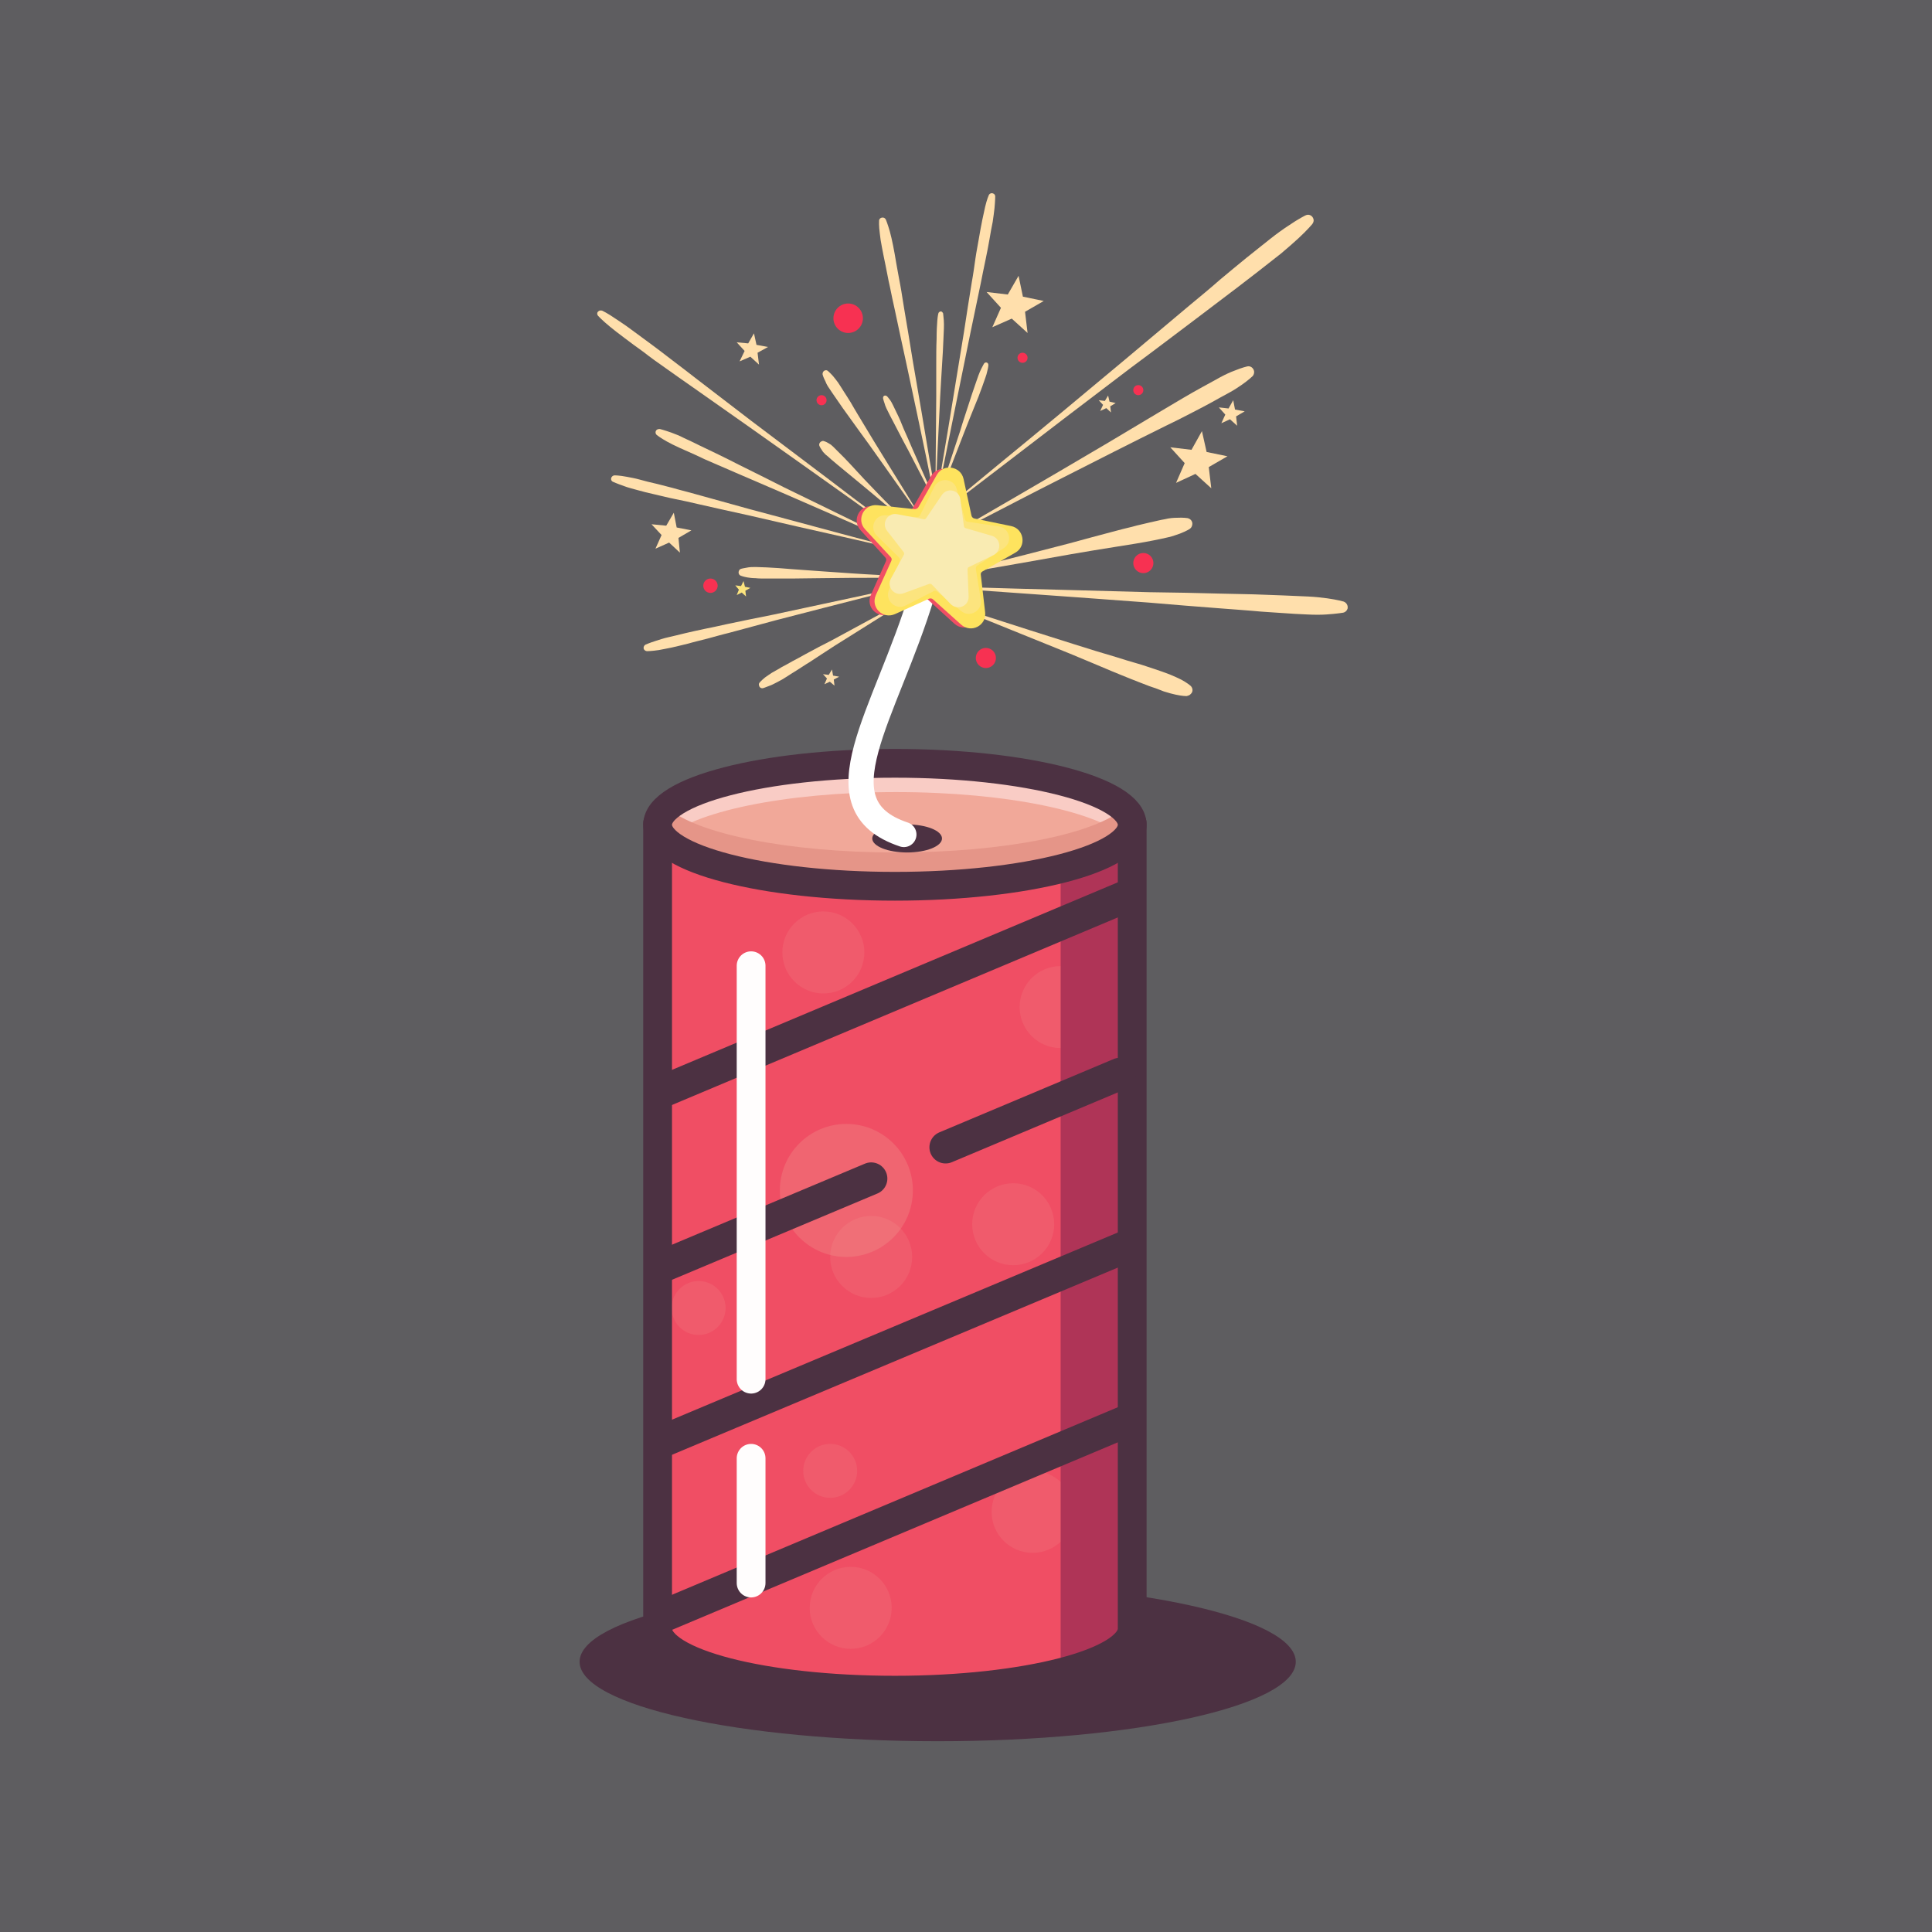 <svg width="100" height="100" viewBox="0 0 100 100" fill="none" xmlns="http://www.w3.org/2000/svg">
<rect x="0" y="0" width="100" height="100" fill="#333333" stroke="none"/>
<g clip-path="url(#clip0_237_4371)">
<path d="M100 0H0V100H100V0Z" fill="#5E5D60"/>
<path d="M48.534 90.126C58.771 90.126 67.069 88.284 67.069 86.013C67.069 83.742 58.771 81.9 48.534 81.9C38.298 81.9 30 83.742 30 86.013C30 88.284 38.298 90.126 48.534 90.126Z" fill="#4C3142"/>
<path d="M34.094 42.617V84.3C34.094 86.068 39.584 87.483 46.376 87.483C53.168 87.483 58.658 86.05 58.658 84.3V42.617H34.094Z" fill="#F04E64"/>
<path d="M34.094 42.617V84.3C34.094 86.068 39.584 87.483 46.376 87.483C53.168 87.483 58.658 86.05 58.658 84.3V42.617H34.094Z" fill="#F04E64"/>
<path opacity="0.26" d="M43.808 65.059C45.709 65.059 47.25 63.518 47.25 61.617C47.25 59.715 45.709 58.174 43.808 58.174C41.906 58.174 40.365 59.715 40.365 61.617C40.365 63.518 41.906 65.059 43.808 65.059Z" fill="#F1A899"/>
<path opacity="0.15" d="M45.092 67.181C46.263 67.181 47.213 66.231 47.213 65.06C47.213 63.888 46.263 62.938 45.092 62.938C43.92 62.938 42.97 63.888 42.97 65.06C42.97 66.231 43.92 67.181 45.092 67.181Z" fill="#F1A899"/>
<path opacity="0.15" d="M52.442 65.487C53.614 65.487 54.564 64.538 54.564 63.366C54.564 62.194 53.614 61.245 52.442 61.245C51.271 61.245 50.321 62.194 50.321 63.366C50.321 64.538 51.271 65.487 52.442 65.487Z" fill="#F1A899"/>
<path opacity="0.15" d="M53.447 80.374C54.619 80.374 55.569 79.425 55.569 78.253C55.569 77.081 54.619 76.132 53.447 76.132C52.276 76.132 51.326 77.081 51.326 78.253C51.326 79.425 52.276 80.374 53.447 80.374Z" fill="#F1A899"/>
<path opacity="0.15" d="M44.031 85.343C45.203 85.343 46.153 84.394 46.153 83.222C46.153 82.05 45.203 81.101 44.031 81.101C42.859 81.101 41.91 82.05 41.91 83.222C41.91 84.394 42.859 85.343 44.031 85.343Z" fill="#F1A899"/>
<path opacity="0.15" d="M42.617 51.419C43.788 51.419 44.738 50.469 44.738 49.298C44.738 48.126 43.788 47.176 42.617 47.176C41.445 47.176 40.495 48.126 40.495 49.298C40.495 50.469 41.445 51.419 42.617 51.419Z" fill="#F1A899"/>
<path opacity="0.15" d="M54.899 54.248C56.07 54.248 57.02 53.298 57.02 52.126C57.02 50.954 56.07 50.005 54.899 50.005C53.727 50.005 52.777 50.954 52.777 52.126C52.777 53.298 53.727 54.248 54.899 54.248Z" fill="#F1A899"/>
<path opacity="0.15" d="M42.97 77.527C43.741 77.527 44.366 76.902 44.366 76.132C44.366 75.361 43.741 74.736 42.97 74.736C42.2 74.736 41.575 75.361 41.575 76.132C41.575 76.902 42.2 77.527 42.97 77.527Z" fill="#F1A899"/>
<path opacity="0.15" d="M36.16 69.097C36.93 69.097 37.555 68.473 37.555 67.702C37.555 66.931 36.93 66.306 36.16 66.306C35.389 66.306 34.764 66.931 34.764 67.702C34.764 68.473 35.389 69.097 36.16 69.097Z" fill="#F1A899"/>
<path d="M54.899 42.617V86.589C57.206 86.013 58.658 85.194 58.658 84.3V42.617H54.899Z" fill="#AF3457"/>
<path d="M34.038 42.617V84.3C34.038 86.068 39.528 87.483 46.32 87.483C53.112 87.483 58.602 86.05 58.602 84.3V42.617H34.038Z" stroke="#4C3142" stroke-width="1.489" stroke-miterlimit="10" stroke-linecap="round" stroke-linejoin="round"/>
<path d="M46.376 45.873C53.159 45.873 58.658 44.449 58.658 42.691C58.658 40.934 53.159 39.509 46.376 39.509C39.593 39.509 34.094 40.934 34.094 42.691C34.094 44.449 39.593 45.873 46.376 45.873Z" fill="#F1A899"/>
<path d="M46.376 40.998C52.163 40.998 57.02 42.04 58.323 43.436C58.546 43.194 58.658 42.952 58.658 42.691C58.658 40.924 53.168 39.509 46.376 39.509C39.584 39.509 34.094 40.942 34.094 42.691C34.094 42.952 34.206 43.194 34.429 43.436C35.731 42.04 40.588 40.998 46.376 40.998Z" fill="#F9CCC5"/>
<path d="M58.192 41.817C56.722 43.157 51.996 44.124 46.376 44.124C40.756 44.124 36.029 43.138 34.559 41.817C34.261 42.096 34.094 42.394 34.094 42.691C34.094 44.459 39.584 45.874 46.376 45.874C53.168 45.874 58.658 44.441 58.658 42.691C58.658 42.394 58.49 42.096 58.192 41.817Z" fill="#E59588"/>
<path d="M46.953 44.124C47.95 44.124 48.758 43.799 48.758 43.399C48.758 42.998 47.95 42.673 46.953 42.673C45.956 42.673 45.148 42.998 45.148 43.399C45.148 43.799 45.956 44.124 46.953 44.124Z" fill="#4C3142"/>
<path d="M46.32 45.873C53.103 45.873 58.602 44.449 58.602 42.691C58.602 40.934 53.103 39.509 46.32 39.509C39.537 39.509 34.038 40.934 34.038 42.691C34.038 44.449 39.537 45.873 46.32 45.873Z" stroke="#4C3142" stroke-width="1.489" stroke-miterlimit="10" stroke-linecap="round" stroke-linejoin="round"/>
<path d="M34.094 56.574L58.602 46.264" stroke="#4C3142" stroke-width="1.675" stroke-miterlimit="10" stroke-linejoin="round"/>
<path d="M48.944 59.383L57.969 55.587" stroke="#4C3142" stroke-width="1.675" stroke-miterlimit="10" stroke-linecap="round" stroke-linejoin="round"/>
<path d="M34.373 65.506L45.092 61.003" stroke="#4C3142" stroke-width="1.675" stroke-miterlimit="10" stroke-linecap="round" stroke-linejoin="round"/>
<path d="M34.094 74.68L58.602 64.389" stroke="#4C3142" stroke-width="1.675" stroke-miterlimit="10" stroke-linejoin="round"/>
<path d="M34.094 83.743L58.602 73.433" stroke="#4C3142" stroke-width="1.675" stroke-miterlimit="10" stroke-linejoin="round"/>
<path d="M38.877 75.481V81.938" stroke="#FFFDFD" stroke-width="1.489" stroke-miterlimit="10" stroke-linecap="round" stroke-linejoin="round"/>
<path d="M38.877 49.986V71.386" stroke="#FFFDFD" stroke-width="1.489" stroke-miterlimit="10" stroke-linecap="round" stroke-linejoin="round"/>
<path d="M49.428 31.377C49.428 31.377 50.191 31.619 51.344 31.991C52.48 32.364 54.024 32.847 55.55 33.331C56.313 33.573 57.094 33.815 57.802 34.02C58.155 34.132 58.509 34.243 58.844 34.336C59.179 34.429 59.476 34.541 59.774 34.634C60.053 34.727 60.314 34.82 60.556 34.913C60.779 35.006 60.984 35.099 61.133 35.174C61.449 35.341 61.616 35.49 61.616 35.49C61.747 35.602 61.765 35.806 61.635 35.918C61.579 35.992 61.486 36.011 61.412 36.03C61.412 36.03 61.188 36.03 60.853 35.955C60.686 35.918 60.463 35.862 60.239 35.788C60.016 35.695 59.755 35.602 59.476 35.509C59.197 35.397 58.881 35.285 58.565 35.155C58.248 35.025 57.913 34.895 57.56 34.746C56.871 34.448 56.127 34.15 55.383 33.834C53.894 33.238 52.405 32.624 51.288 32.178C50.172 31.731 49.428 31.433 49.428 31.433C49.409 31.433 49.39 31.396 49.409 31.377C49.39 31.377 49.409 31.377 49.428 31.377Z" fill="#FFDFAC"/>
<path d="M49.428 30.373C49.428 30.373 50.693 30.41 52.572 30.466C54.452 30.521 56.964 30.577 59.495 30.652C60.76 30.67 62.007 30.689 63.198 30.726C63.794 30.745 64.352 30.745 64.892 30.763C65.431 30.782 65.934 30.801 66.418 30.819C66.883 30.838 67.329 30.856 67.701 30.875C68.092 30.894 68.409 30.931 68.688 30.968C69.228 31.043 69.544 31.136 69.544 31.136C69.693 31.191 69.786 31.34 69.749 31.508C69.711 31.619 69.618 31.694 69.525 31.712C69.525 31.712 69.209 31.768 68.651 31.805C68.371 31.824 68.037 31.824 67.664 31.805C67.273 31.787 66.846 31.768 66.38 31.731C65.915 31.694 65.394 31.675 64.854 31.619C64.315 31.582 63.738 31.526 63.161 31.489C61.989 31.396 60.723 31.303 59.476 31.191C56.964 31.005 54.452 30.819 52.572 30.689C50.693 30.559 49.428 30.466 49.428 30.466C49.409 30.466 49.39 30.447 49.39 30.428C49.372 30.391 49.39 30.373 49.428 30.373Z" fill="#FFDFAC"/>
<path d="M49.335 29.647C49.335 29.647 50.097 29.461 51.214 29.182C52.349 28.902 53.856 28.512 55.364 28.121C56.108 27.916 56.871 27.712 57.578 27.525C57.932 27.432 58.267 27.339 58.602 27.265C58.918 27.172 59.234 27.116 59.514 27.042C59.793 26.986 60.053 26.911 60.295 26.874C60.519 26.818 60.742 26.8 60.909 26.8C61.244 26.781 61.468 26.818 61.468 26.818C61.635 26.855 61.747 27.004 61.709 27.172C61.691 27.265 61.654 27.321 61.579 27.377C61.579 27.377 61.412 27.488 61.077 27.618C60.909 27.674 60.723 27.749 60.481 27.805C60.258 27.86 59.979 27.916 59.7 27.972C59.421 28.028 59.104 28.084 58.769 28.14C58.434 28.195 58.099 28.251 57.727 28.307C57.001 28.419 56.239 28.549 55.475 28.679C53.95 28.958 52.405 29.219 51.251 29.424C50.097 29.628 49.335 29.777 49.335 29.777C49.316 29.777 49.297 29.758 49.279 29.74C49.297 29.665 49.316 29.647 49.335 29.647Z" fill="#FFDFAC"/>
<path d="M50.321 27.023C50.321 27.023 51.214 26.502 52.535 25.739C53.856 24.976 55.624 23.934 57.392 22.892C58.267 22.371 59.141 21.85 59.979 21.347C60.388 21.105 60.798 20.863 61.17 20.64C61.542 20.417 61.914 20.212 62.249 20.026C62.584 19.84 62.9 19.673 63.161 19.524C63.44 19.375 63.682 19.263 63.887 19.189C64.296 19.021 64.557 18.965 64.557 18.965C64.724 18.928 64.873 19.04 64.91 19.207C64.929 19.3 64.891 19.412 64.836 19.468C64.836 19.468 64.65 19.654 64.277 19.915C64.091 20.045 63.868 20.194 63.589 20.343C63.31 20.491 63.012 20.659 62.677 20.845C62.342 21.031 61.97 21.217 61.579 21.422C61.188 21.627 60.779 21.831 60.351 22.036C59.495 22.464 58.583 22.91 57.671 23.376C55.848 24.306 54.024 25.218 52.666 25.925C51.307 26.632 50.395 27.098 50.395 27.098C50.377 27.116 50.339 27.098 50.339 27.079C50.284 27.06 50.302 27.023 50.321 27.023Z" fill="#FFDFAC"/>
<path d="M49.018 26.241C49.018 26.241 50.172 25.292 51.903 23.859C53.633 22.445 55.941 20.528 58.23 18.612C59.383 17.644 60.518 16.695 61.598 15.783C62.137 15.336 62.658 14.909 63.142 14.48C63.626 14.071 64.11 13.68 64.538 13.327C64.985 12.973 65.375 12.657 65.729 12.378C66.082 12.099 66.418 11.857 66.678 11.689C67.218 11.317 67.571 11.149 67.571 11.149C67.72 11.075 67.888 11.131 67.962 11.28C68.018 11.391 67.999 11.503 67.925 11.596C67.925 11.596 67.683 11.894 67.199 12.341C66.957 12.564 66.659 12.824 66.306 13.122C65.952 13.401 65.543 13.717 65.096 14.071C64.65 14.406 64.166 14.797 63.663 15.169C63.142 15.56 62.603 15.969 62.044 16.397C60.928 17.235 59.737 18.146 58.527 19.04C56.145 20.845 53.763 22.668 51.996 24.027C50.209 25.385 49.037 26.297 49.037 26.297C49.018 26.316 49 26.316 48.981 26.297C49 26.297 49 26.26 49.018 26.241Z" fill="#FFDFAC"/>
<path d="M46.934 31.08C46.934 31.08 46.469 31.359 45.78 31.806C45.092 32.234 44.161 32.829 43.231 33.406C42.766 33.704 42.319 34.002 41.891 34.281C41.668 34.411 41.463 34.56 41.277 34.672C41.072 34.802 40.886 34.913 40.719 35.025C40.551 35.137 40.384 35.23 40.235 35.304C40.086 35.379 39.956 35.453 39.844 35.49C39.621 35.583 39.49 35.62 39.49 35.62C39.398 35.639 39.304 35.583 39.286 35.472C39.267 35.416 39.286 35.36 39.323 35.323C39.323 35.323 39.416 35.211 39.602 35.062C39.695 34.988 39.825 34.913 39.956 34.82C40.105 34.727 40.272 34.653 40.44 34.541C40.626 34.448 40.812 34.337 41.016 34.225C41.221 34.113 41.444 34.002 41.668 33.871C42.114 33.629 42.598 33.369 43.082 33.127C44.05 32.606 44.999 32.085 45.724 31.694C46.45 31.303 46.915 31.043 46.915 31.043C46.934 31.043 46.953 31.043 46.953 31.061C46.934 31.043 46.934 31.061 46.934 31.08Z" fill="#FFDFAC"/>
<path d="M46.785 30.41C46.785 30.41 45.966 30.614 44.719 30.931C43.473 31.247 41.817 31.675 40.16 32.103C39.342 32.327 38.504 32.55 37.741 32.755C37.35 32.848 36.978 32.959 36.625 33.052C36.271 33.145 35.936 33.22 35.62 33.313C35.303 33.387 35.024 33.462 34.764 33.517C34.503 33.573 34.28 33.611 34.094 33.648C33.722 33.704 33.498 33.704 33.498 33.704C33.405 33.704 33.312 33.629 33.312 33.536C33.312 33.462 33.349 33.406 33.405 33.369C33.405 33.369 33.61 33.276 33.964 33.164C34.15 33.108 34.354 33.034 34.615 32.978C34.876 32.922 35.155 32.848 35.471 32.773C35.787 32.699 36.122 32.624 36.476 32.55C36.829 32.475 37.22 32.401 37.611 32.308C38.392 32.141 39.23 31.973 40.067 31.805C41.742 31.452 43.417 31.08 44.664 30.819C45.91 30.54 46.748 30.354 46.748 30.354C46.767 30.354 46.767 30.354 46.785 30.373C46.822 30.391 46.804 30.391 46.785 30.41Z" fill="#FFDFAC"/>
<path d="M46.748 29.907C46.748 29.907 46.227 29.907 45.427 29.907C44.627 29.907 43.584 29.907 42.524 29.926C42.003 29.926 41.463 29.945 40.979 29.945C40.737 29.945 40.495 29.945 40.272 29.945C40.049 29.945 39.825 29.945 39.639 29.945C39.435 29.945 39.267 29.945 39.1 29.926C38.932 29.926 38.802 29.907 38.69 29.889C38.467 29.852 38.337 29.796 38.337 29.796C38.244 29.759 38.206 29.647 38.244 29.554C38.262 29.498 38.3 29.461 38.355 29.442C38.355 29.442 38.486 29.405 38.727 29.368C38.839 29.349 38.988 29.349 39.137 29.349C39.304 29.349 39.472 29.368 39.677 29.368C39.881 29.386 40.086 29.386 40.309 29.405C40.533 29.424 40.775 29.442 41.016 29.461C41.519 29.498 42.04 29.535 42.561 29.572C43.622 29.647 44.664 29.721 45.464 29.759C46.264 29.796 46.785 29.833 46.785 29.833C46.804 29.833 46.804 29.852 46.804 29.852C46.767 29.907 46.767 29.907 46.748 29.907Z" fill="#FFDFAC"/>
<path d="M47.064 28.4C47.064 28.4 46.245 28.047 45.017 27.488C43.789 26.949 42.152 26.223 40.514 25.516C39.695 25.162 38.876 24.809 38.095 24.474C37.704 24.306 37.332 24.139 36.978 23.99C36.625 23.841 36.29 23.692 35.992 23.544C35.694 23.413 35.415 23.283 35.155 23.171C34.913 23.06 34.689 22.948 34.522 22.855C34.187 22.669 34.001 22.52 34.001 22.52C33.926 22.464 33.908 22.352 33.964 22.278C34.001 22.222 34.075 22.204 34.15 22.204C34.15 22.204 34.373 22.259 34.745 22.39C34.931 22.464 35.155 22.539 35.397 22.669C35.639 22.78 35.918 22.911 36.215 23.06C36.513 23.209 36.848 23.357 37.183 23.525C37.537 23.692 37.89 23.878 38.262 24.064C39.007 24.437 39.807 24.828 40.607 25.237C42.207 26.018 43.826 26.8 45.017 27.395C46.227 27.972 47.027 28.363 47.027 28.363C47.046 28.363 47.046 28.382 47.046 28.4C47.083 28.4 47.064 28.4 47.064 28.4Z" fill="#FFDFAC"/>
<path d="M45.743 28.27C45.743 28.27 44.868 28.065 43.547 27.767C42.226 27.47 40.477 27.079 38.727 26.669C37.853 26.483 36.978 26.279 36.141 26.093C35.731 25.999 35.341 25.906 34.95 25.832C34.578 25.758 34.224 25.665 33.889 25.59C33.554 25.516 33.256 25.441 32.996 25.367C32.735 25.292 32.493 25.236 32.307 25.162C31.935 25.032 31.73 24.939 31.73 24.939C31.637 24.901 31.6 24.79 31.656 24.697C31.693 24.641 31.749 24.604 31.823 24.604C31.823 24.604 32.047 24.604 32.438 24.678C32.624 24.715 32.866 24.753 33.126 24.827C33.387 24.901 33.684 24.976 34.019 25.05C34.354 25.143 34.708 25.218 35.08 25.329C35.452 25.423 35.843 25.534 36.252 25.646C37.071 25.869 37.927 26.111 38.802 26.353C40.532 26.818 42.282 27.283 43.584 27.637C44.887 27.991 45.762 28.214 45.762 28.214C45.78 28.214 45.78 28.233 45.78 28.251C45.78 28.27 45.762 28.27 45.743 28.27Z" fill="#FFDFAC"/>
<path d="M46.506 27.6C46.506 27.6 45.538 26.911 44.068 25.851C42.598 24.808 40.644 23.413 38.69 22.036C37.704 21.347 36.736 20.659 35.806 20.007C35.341 19.691 34.913 19.375 34.485 19.077C34.057 18.779 33.666 18.5 33.312 18.221C32.94 17.96 32.624 17.718 32.326 17.495C32.028 17.272 31.786 17.086 31.582 16.918C31.172 16.583 30.968 16.36 30.968 16.36C30.893 16.286 30.893 16.174 30.968 16.118C31.023 16.062 31.098 16.062 31.172 16.081C31.172 16.081 31.451 16.211 31.88 16.509C32.103 16.658 32.363 16.825 32.661 17.049C32.959 17.272 33.294 17.514 33.647 17.774C34.001 18.035 34.392 18.333 34.801 18.649C35.211 18.965 35.639 19.282 36.085 19.635C36.978 20.324 37.927 21.049 38.876 21.775C40.793 23.227 42.71 24.66 44.143 25.758C45.576 26.837 46.543 27.563 46.543 27.563C46.562 27.563 46.562 27.581 46.543 27.6C46.525 27.6 46.525 27.6 46.506 27.6Z" fill="#FFDFAC"/>
<path d="M46.729 26.874C46.729 26.874 46.45 26.632 46.041 26.297C45.631 25.944 45.073 25.479 44.533 25.032C43.975 24.567 43.417 24.12 43.008 23.767C42.914 23.674 42.822 23.599 42.728 23.525C42.654 23.45 42.58 23.376 42.542 23.301C42.449 23.171 42.412 23.078 42.412 23.078C42.375 22.985 42.431 22.873 42.542 22.836C42.58 22.818 42.617 22.818 42.654 22.836C42.654 22.836 42.747 22.855 42.896 22.948C42.97 22.985 43.045 23.041 43.119 23.115C43.194 23.19 43.287 23.283 43.38 23.376C43.77 23.748 44.254 24.288 44.738 24.809C45.241 25.33 45.724 25.851 46.115 26.223C46.487 26.614 46.748 26.856 46.748 26.856C46.767 26.874 46.767 26.874 46.748 26.893C46.748 26.874 46.748 26.874 46.729 26.874Z" fill="#FFDFAC"/>
<path d="M47.474 26.52C47.474 26.52 47.157 26.074 46.692 25.422C46.227 24.753 45.594 23.878 44.98 23.003C44.664 22.575 44.347 22.129 44.05 21.719C43.901 21.515 43.752 21.31 43.622 21.124C43.491 20.938 43.361 20.752 43.249 20.584C43.138 20.417 43.026 20.268 42.933 20.119C42.84 19.989 42.766 19.858 42.728 19.747C42.617 19.542 42.58 19.393 42.58 19.393C42.561 19.3 42.617 19.189 42.71 19.17C42.766 19.151 42.821 19.17 42.859 19.207C42.859 19.207 42.97 19.3 43.119 19.468C43.194 19.561 43.287 19.672 43.38 19.803C43.473 19.933 43.566 20.1 43.677 20.268C43.789 20.435 43.901 20.621 44.031 20.826C44.143 21.031 44.273 21.235 44.403 21.459C44.664 21.887 44.943 22.352 45.222 22.817C45.78 23.729 46.357 24.66 46.785 25.348C47.213 26.037 47.492 26.502 47.492 26.502C47.492 26.52 47.492 26.539 47.492 26.539C47.511 26.539 47.492 26.539 47.474 26.52Z" fill="#FFDFAC"/>
<path d="M48.423 26.037C48.423 26.037 47.734 24.697 47.027 23.338C46.841 23.003 46.673 22.669 46.506 22.352C46.339 22.036 46.19 21.738 46.059 21.496C45.929 21.236 45.818 21.031 45.78 20.863C45.724 20.715 45.706 20.603 45.706 20.603C45.706 20.529 45.743 20.473 45.818 20.473C45.855 20.473 45.892 20.491 45.911 20.51C45.911 20.51 45.985 20.584 46.078 20.715C46.171 20.845 46.264 21.068 46.394 21.329C46.525 21.589 46.655 21.887 46.785 22.222C46.934 22.557 47.083 22.892 47.232 23.245C47.846 24.641 48.46 26.018 48.46 26.018V26.037C48.441 26.055 48.423 26.037 48.423 26.037Z" fill="#FFDFAC"/>
<path d="M48.423 24.809C48.423 24.809 48.441 22.65 48.46 20.51C48.46 19.97 48.46 19.431 48.46 18.928C48.46 18.426 48.46 17.961 48.478 17.551C48.478 17.142 48.497 16.807 48.516 16.584C48.534 16.342 48.572 16.212 48.572 16.212C48.59 16.156 48.646 16.118 48.72 16.118C48.758 16.137 48.795 16.174 48.813 16.212C48.813 16.212 48.832 16.342 48.851 16.584C48.869 16.826 48.851 17.16 48.832 17.551C48.813 17.961 48.795 18.426 48.758 18.928C48.72 19.431 48.702 19.97 48.665 20.51C48.553 22.669 48.46 24.809 48.46 24.809C48.46 24.809 48.441 24.827 48.423 24.809Z" fill="#FFDFAC"/>
<path d="M48.553 25.776C48.553 25.776 49.13 24.027 49.707 22.278C49.837 21.831 49.986 21.403 50.116 20.994C50.246 20.584 50.377 20.193 50.488 19.877C50.6 19.542 50.693 19.282 50.786 19.096C50.879 18.909 50.935 18.816 50.935 18.816C50.972 18.761 51.047 18.742 51.102 18.779C51.14 18.798 51.158 18.854 51.158 18.891C51.158 18.891 51.158 19.002 51.102 19.207C51.065 19.412 50.953 19.672 50.842 20.007C50.73 20.324 50.581 20.714 50.414 21.105C50.246 21.515 50.079 21.943 49.911 22.371C49.242 24.083 48.59 25.813 48.59 25.813L48.572 25.832C48.553 25.795 48.534 25.776 48.553 25.776Z" fill="#FFDFAC"/>
<path d="M48.423 26.037C48.423 26.037 48.237 25.125 47.958 23.748C47.678 22.389 47.288 20.566 46.897 18.742C46.692 17.83 46.506 16.918 46.32 16.062C46.227 15.634 46.134 15.225 46.059 14.834C45.966 14.443 45.91 14.071 45.836 13.736C45.762 13.401 45.706 13.085 45.65 12.806C45.594 12.527 45.557 12.285 45.538 12.08C45.483 11.671 45.501 11.429 45.501 11.429C45.501 11.336 45.576 11.261 45.687 11.261C45.762 11.261 45.818 11.298 45.855 11.373C45.855 11.373 45.948 11.596 46.059 11.987C46.115 12.192 46.171 12.434 46.227 12.713C46.283 12.992 46.339 13.308 46.394 13.643C46.45 13.978 46.525 14.35 46.599 14.76C46.673 15.15 46.729 15.579 46.804 16.006C46.953 16.863 47.102 17.793 47.25 18.705C47.567 20.547 47.883 22.371 48.106 23.748C48.348 25.125 48.497 26.037 48.497 26.037C48.497 26.055 48.497 26.055 48.479 26.074C48.423 26.055 48.423 26.055 48.423 26.037Z" fill="#FFDFAC"/>
<path d="M48.721 24.306C48.721 24.306 48.869 23.413 49.093 22.091C49.316 20.752 49.595 18.984 49.893 17.197C50.023 16.304 50.172 15.411 50.302 14.592C50.377 14.183 50.432 13.773 50.488 13.383C50.544 12.992 50.619 12.638 50.674 12.303C50.73 11.968 50.786 11.671 50.842 11.391C50.898 11.131 50.953 10.889 50.991 10.703C51.084 10.312 51.177 10.107 51.177 10.107C51.214 10.014 51.326 9.977 51.4 10.014C51.475 10.033 51.512 10.107 51.512 10.163C51.512 10.163 51.512 10.386 51.475 10.777C51.456 10.982 51.419 11.205 51.382 11.484C51.326 11.745 51.27 12.061 51.214 12.396C51.158 12.731 51.084 13.085 51.009 13.457C50.935 13.829 50.842 14.239 50.767 14.648C50.6 15.467 50.414 16.36 50.228 17.235C49.874 19.002 49.502 20.77 49.242 22.091C48.981 23.413 48.795 24.306 48.795 24.306C48.795 24.325 48.776 24.325 48.758 24.325C48.739 24.325 48.721 24.325 48.721 24.306Z" fill="#FFDFAC"/>
<path d="M52.721 14.276L52.945 15.355L54.024 15.579L53.056 16.137L53.187 17.235L52.368 16.491L51.363 16.937L51.809 15.932L51.065 15.114L52.163 15.244L52.721 14.276Z" fill="#FFDFAC"/>
<path d="M39.025 17.253L39.156 17.849L39.751 17.96L39.211 18.258L39.286 18.872L38.839 18.463L38.281 18.705L38.541 18.165L38.132 17.718L38.727 17.774L39.025 17.253Z" fill="#FFDFAC"/>
<path d="M34.876 26.539L35.024 27.302L35.787 27.451L35.117 27.842L35.192 28.605L34.634 28.084L33.926 28.4L34.243 27.693L33.722 27.135L34.485 27.209L34.876 26.539Z" fill="#FFDFAC"/>
<path d="M43.063 34.653L43.119 34.969L43.435 35.025L43.156 35.174L43.194 35.49L42.952 35.285L42.673 35.416L42.803 35.118L42.598 34.895L42.896 34.932L43.063 34.653Z" fill="#FFDFAC"/>
<path d="M38.486 30.075L38.56 30.373L38.839 30.428L38.579 30.577L38.616 30.875L38.392 30.67L38.132 30.801L38.244 30.522L38.058 30.298L38.355 30.335L38.486 30.075Z" fill="#FCE47E"/>
<path d="M62.212 22.315L62.454 23.394L63.533 23.617L62.565 24.176L62.696 25.273L61.877 24.529L60.872 24.994L61.319 23.971L60.574 23.152L61.672 23.282L62.212 22.315Z" fill="#FFDFAC"/>
<path d="M63.831 20.715L63.924 21.198L64.426 21.291L63.98 21.552L64.035 22.036L63.663 21.701L63.217 21.906L63.421 21.459L63.087 21.087L63.589 21.143L63.831 20.715Z" fill="#FFDFAC"/>
<path d="M57.355 20.473L57.429 20.789L57.746 20.863L57.467 21.031L57.504 21.347L57.262 21.124L56.946 21.273L57.094 20.956L56.871 20.715L57.188 20.752L57.355 20.473Z" fill="#FFDFAC"/>
<path d="M43.901 17.235C44.322 17.235 44.664 16.894 44.664 16.472C44.664 16.051 44.322 15.709 43.901 15.709C43.48 15.709 43.138 16.051 43.138 16.472C43.138 16.894 43.48 17.235 43.901 17.235Z" fill="#F73152"/>
<path d="M36.774 30.689C36.979 30.689 37.146 30.522 37.146 30.317C37.146 30.111 36.979 29.945 36.774 29.945C36.568 29.945 36.401 30.111 36.401 30.317C36.401 30.522 36.568 30.689 36.774 30.689Z" fill="#F73152"/>
<path d="M59.179 29.666C59.466 29.666 59.7 29.432 59.7 29.145C59.7 28.857 59.466 28.623 59.179 28.623C58.891 28.623 58.658 28.857 58.658 29.145C58.658 29.432 58.891 29.666 59.179 29.666Z" fill="#F73152"/>
<path d="M51.028 34.578C51.316 34.578 51.549 34.345 51.549 34.057C51.549 33.769 51.316 33.536 51.028 33.536C50.74 33.536 50.507 33.769 50.507 34.057C50.507 34.345 50.74 34.578 51.028 34.578Z" fill="#F73152"/>
<path d="M58.918 20.454C59.062 20.454 59.179 20.338 59.179 20.194C59.179 20.05 59.062 19.933 58.918 19.933C58.774 19.933 58.658 20.05 58.658 20.194C58.658 20.338 58.774 20.454 58.918 20.454Z" fill="#F73152"/>
<path d="M52.926 18.779C53.07 18.779 53.187 18.663 53.187 18.519C53.187 18.375 53.07 18.258 52.926 18.258C52.782 18.258 52.666 18.375 52.666 18.519C52.666 18.663 52.782 18.779 52.926 18.779Z" fill="#F73152"/>
<path d="M42.524 20.975C42.667 20.975 42.784 20.858 42.784 20.714C42.784 20.57 42.667 20.454 42.524 20.454C42.38 20.454 42.263 20.57 42.263 20.714C42.263 20.858 42.38 20.975 42.524 20.975Z" fill="#F73152"/>
<path d="M47.753 30.689C45.836 37.053 42.207 41.668 46.785 43.194" stroke="white" stroke-width="1.303" stroke-miterlimit="10" stroke-linecap="round" stroke-linejoin="round"/>
<path d="M49.539 24.846L49.93 26.726C49.949 26.8 50.004 26.856 50.079 26.874L51.958 27.265C52.628 27.395 52.759 28.289 52.182 28.624L50.526 29.573C50.47 29.61 50.432 29.684 50.432 29.759L50.637 31.657C50.712 32.327 49.911 32.736 49.409 32.29L47.995 31.006C47.939 30.95 47.864 30.95 47.79 30.968L46.041 31.769C45.427 32.048 44.794 31.415 45.073 30.801L45.855 29.052C45.892 28.977 45.873 28.903 45.817 28.847L44.533 27.433C44.087 26.93 44.478 26.13 45.148 26.204L47.046 26.409C47.12 26.409 47.194 26.372 47.232 26.316L48.181 24.66C48.516 24.046 49.409 24.195 49.539 24.846Z" fill="#F04E64"/>
<path d="M49.874 24.79L50.284 26.688C50.302 26.763 50.358 26.819 50.432 26.837L52.331 27.228C53.001 27.358 53.149 28.27 52.554 28.605L50.861 29.573C50.786 29.61 50.749 29.684 50.767 29.759L50.991 31.694C51.065 32.383 50.265 32.792 49.744 32.327L48.292 31.024C48.237 30.968 48.162 30.968 48.088 30.987L46.32 31.787C45.687 32.066 45.055 31.434 45.334 30.801L46.134 29.033C46.171 28.959 46.153 28.884 46.097 28.828L44.776 27.395C44.31 26.893 44.72 26.074 45.408 26.149L47.343 26.353C47.418 26.353 47.492 26.316 47.53 26.26L48.497 24.567C48.832 23.99 49.725 24.12 49.874 24.79Z" fill="#FEE35E"/>
<path d="M49.521 25.311L49.949 26.893C49.967 26.949 50.023 27.005 50.079 27.005L51.698 27.247C52.275 27.34 52.424 28.084 51.94 28.382L50.581 29.275C50.526 29.312 50.507 29.368 50.507 29.442L50.767 31.043C50.861 31.601 50.209 31.992 49.763 31.638L48.497 30.615C48.441 30.578 48.386 30.559 48.33 30.596L46.878 31.34C46.376 31.601 45.799 31.099 46.004 30.559L46.58 29.033C46.599 28.977 46.58 28.903 46.543 28.866L45.389 27.73C44.98 27.321 45.278 26.632 45.855 26.67L47.474 26.763C47.529 26.763 47.604 26.726 47.623 26.67L48.348 25.218C48.609 24.678 49.372 24.753 49.521 25.311Z" fill="#FCE47E"/>
<path d="M49.707 25.832L49.893 27.228C49.893 27.284 49.93 27.321 49.986 27.34L51.326 27.73C51.809 27.86 51.865 28.512 51.419 28.735L50.153 29.349C50.097 29.368 50.079 29.424 50.079 29.48L50.135 30.875C50.153 31.378 49.558 31.619 49.204 31.266L48.237 30.261C48.199 30.224 48.144 30.205 48.088 30.224L46.767 30.708C46.301 30.875 45.873 30.391 46.115 29.945L46.785 28.716C46.804 28.661 46.804 28.605 46.767 28.568L45.91 27.47C45.613 27.079 45.948 26.521 46.432 26.614L47.809 26.874C47.864 26.893 47.92 26.856 47.939 26.818L48.721 25.665C49 25.2 49.632 25.348 49.707 25.832Z" fill="#F9EBB2"/>
</g>
<defs>
<clipPath id="clip0_237_4371">
<rect width="100" height="100" fill="white"/>
</clipPath>
</defs>
</svg>
